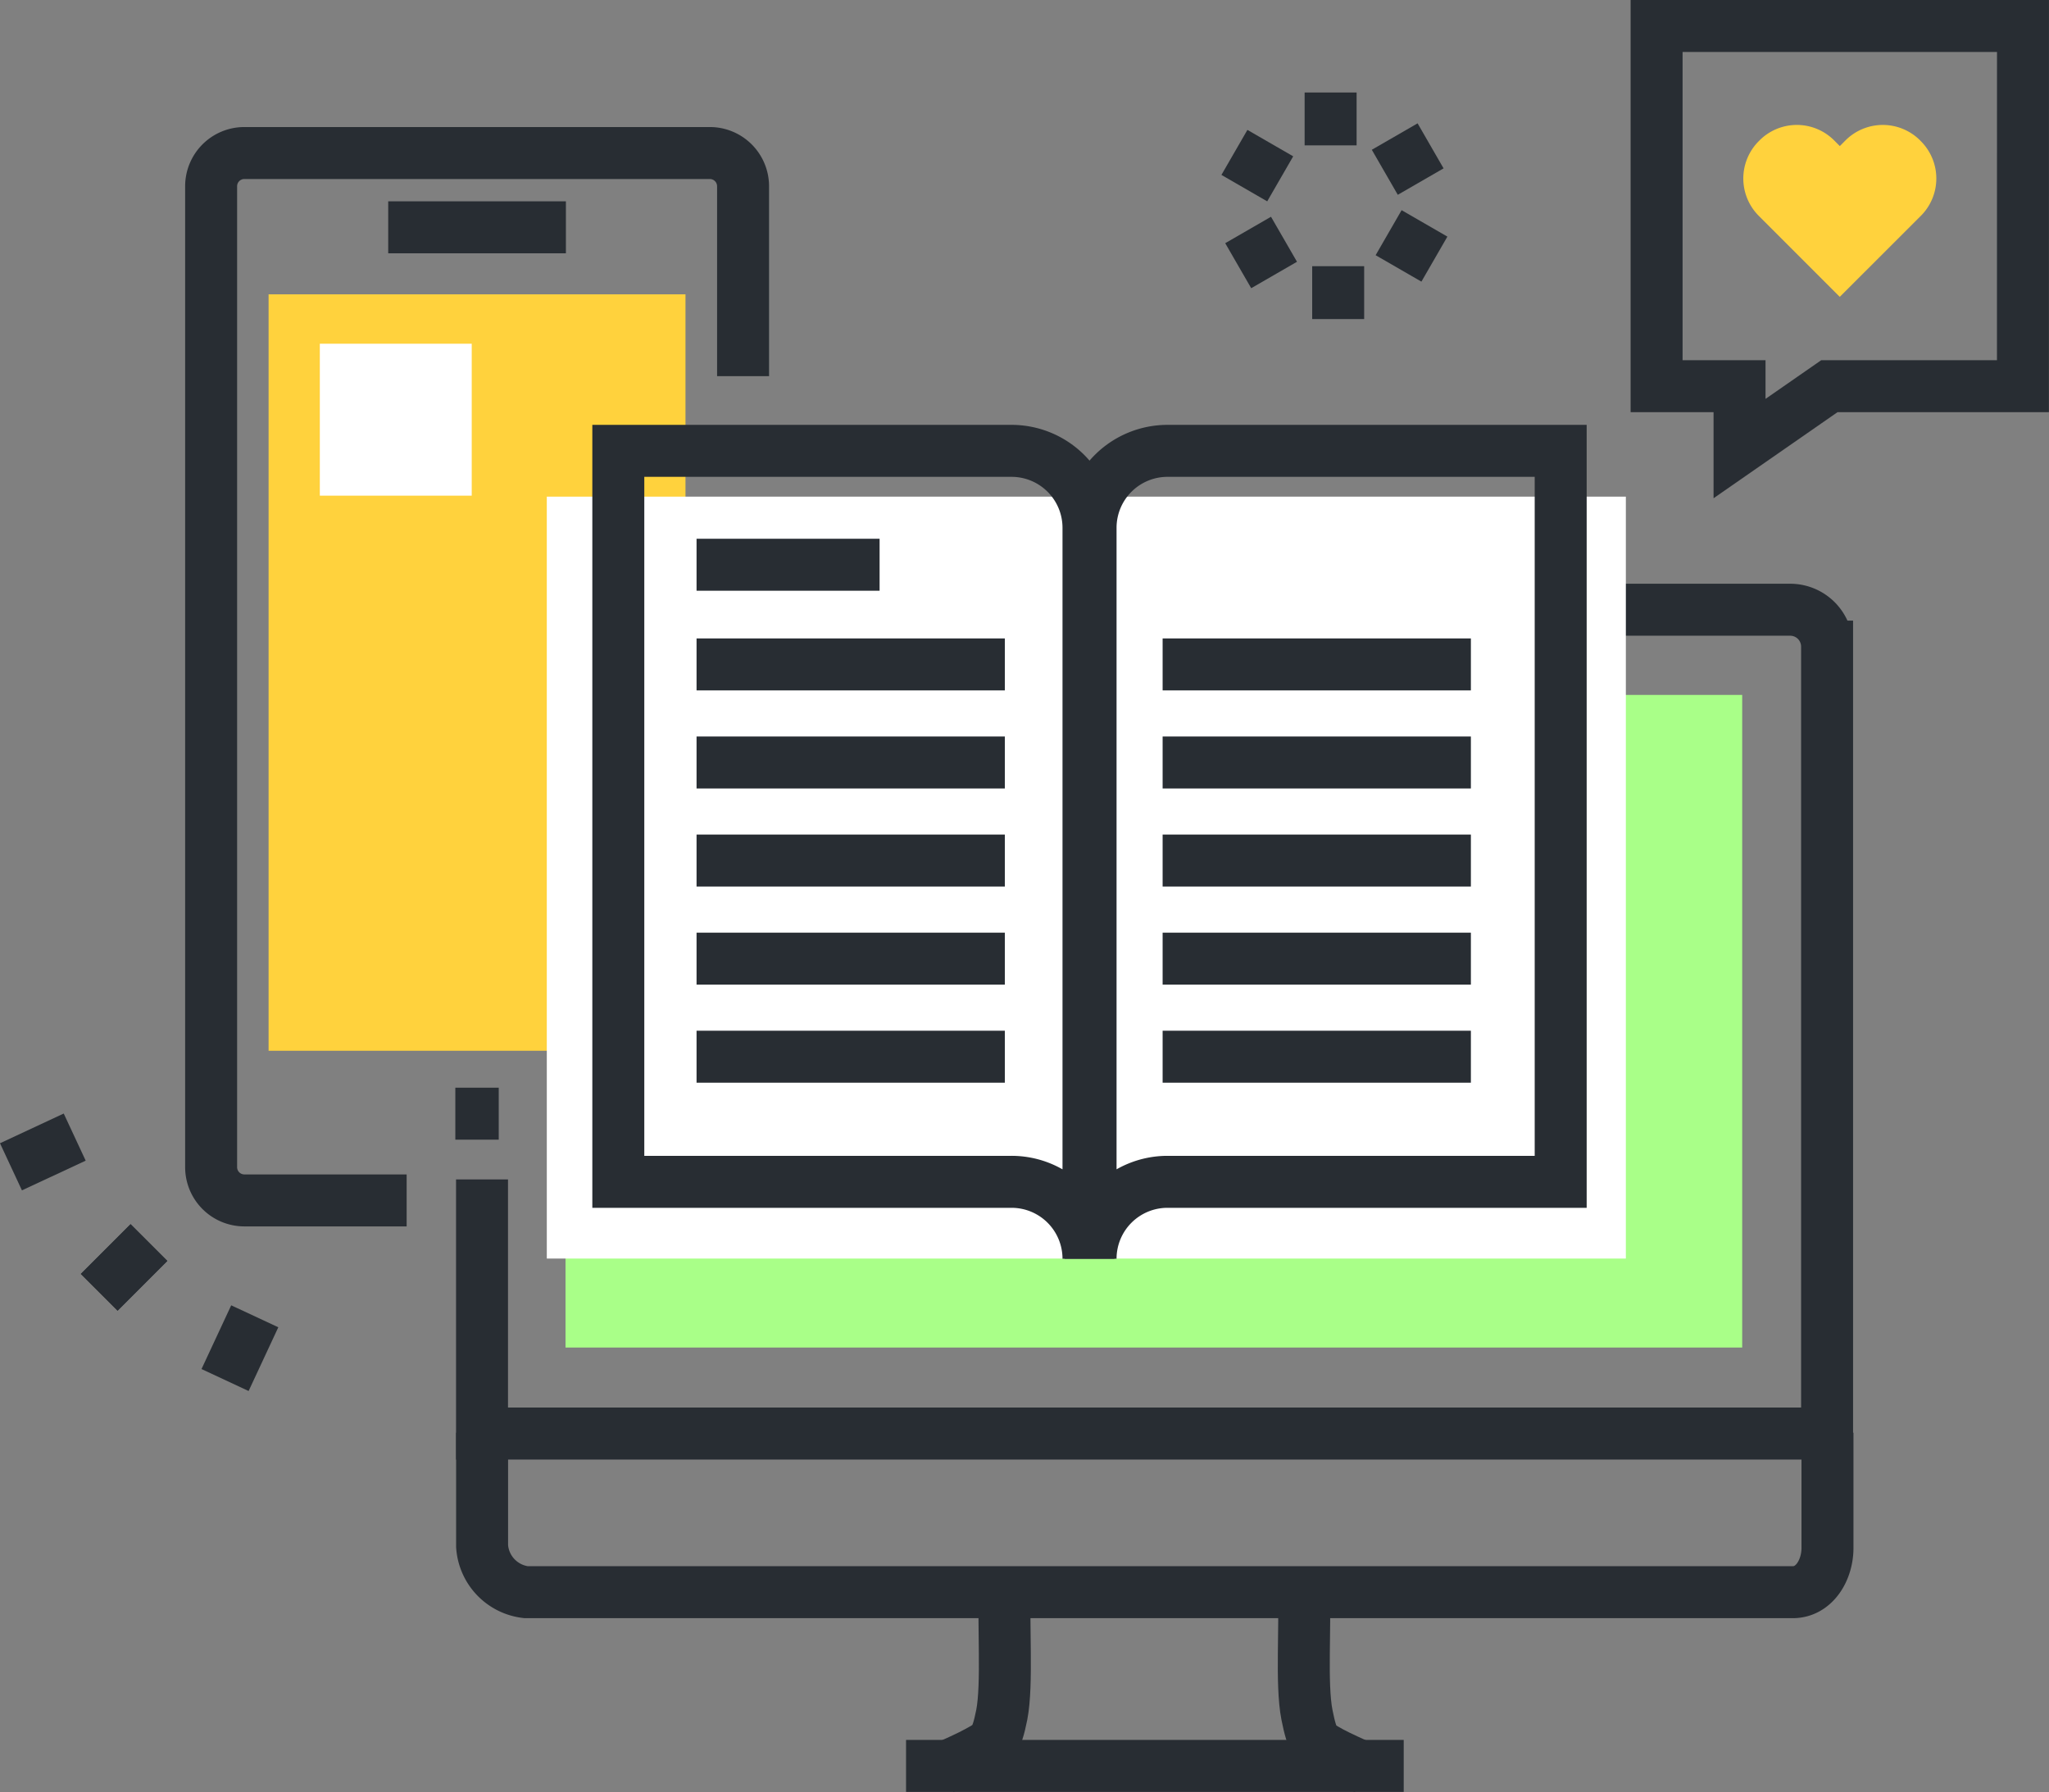 <svg xmlns="http://www.w3.org/2000/svg" width="78.853" height="68.957" viewBox="0 0 78.853 68.957">
    <rect x="0" y="0" width="78.853" height="68.957" fill="#808080" stroke="none"/>
    <g data-name="그룹 1995">
        <path data-name="패스 14492" d="M1711.306 725.234v9.777h51.763v-30.279a1.42 1.42 0 0 0-1.418-1.418h-34.877" transform="translate(-1692.756 -679.854)" style="fill:none;stroke:#282d33;stroke-width:2px"/>
        <path data-name="사각형 3387" transform="translate(21.763 26.738)" style="fill:#a9ff88" d="M0 0h45.283v25.11H0z"/>
        <path data-name="패스 14493" d="M1711.314 768.007v4.366a1.911 1.911 0 0 0 1.694 1.769h48.744c.837 0 1.337-.861 1.337-1.7v-4.438" transform="translate(-1692.761 -712.881)" style="fill:none;stroke:#282d33;stroke-width:2px"/>
        <path data-name="패스 14494" d="M1749.94 780.612c-.09 1.086.1 3.5-.13 4.68-.214 1.079-.363 1.116-.937 1.434-.323.178-.869.425-1.327.623" transform="translate(-1711.258 -719.316)" style="fill:none;stroke:#282d33;stroke-width:2px"/>
        <path data-name="패스 14495" d="M1778.271 787.417c-.461-.2-1.015-.451-1.342-.629-.572-.318-.685-.355-.9-1.434-.234-1.18-.042-3.535-.13-4.621" transform="translate(-1725.733 -719.378)" style="fill:none;stroke:#282d33;stroke-width:2px"/>
        <path data-name="선 80" transform="translate(34.868 67.945)" style="fill:none;stroke:#282d33;stroke-width:2px" d="M0 0h19.152"/>
        <path data-name="패스 14496" d="M1697.532 707.714h-6.246a1.279 1.279 0 0 1-1.278-1.28v-37.74a1.278 1.278 0 0 1 1.278-1.279h17.914a1.279 1.279 0 0 1 1.279 1.279V676" transform="translate(-1681.883 -661.527)" style="fill:none;stroke:#282d33;stroke-width:2px"/>
        <path data-name="사각형 3388" transform="translate(10.336 11.325)" style="fill:#ffd23d" d="M0 0h16.044v29.104H0z"/>
        <g data-name="그룹 1027">
            <path data-name="선 81" style="fill:none;stroke:#282d33;stroke-width:2px" d="M0 0h6.838" transform="translate(14.94 8.746)"/>
        </g>
        <path data-name="선 82" transform="translate(17.523 42.85)" style="fill:none;stroke:#282d33;stroke-width:2px" d="M0 0h1.67"/>
        <g data-name="그룹 1031">
            <g data-name="그룹 1030">
                <path data-name="사각형 3389" transform="translate(21.043 19.109)" style="fill:#fff" d="M0 0h41.526v29.315H0z"/>
                <g data-name="그룹 1028">
                    <path data-name="패스 14497" d="M1737.156 690.826h-15.133v28.125h15.133a2.96 2.96 0 0 1 2.961 2.96v-28.125a2.961 2.961 0 0 0-2.961-2.96z" transform="translate(-1698.228 -673.479)" style="fill:none;stroke:#282d33;stroke-width:2px"/>
                    <path data-name="패스 14498" d="M1762.113 690.826h15.132v28.125h-15.132a2.96 2.96 0 0 0-2.96 2.96v-28.125a2.961 2.961 0 0 1 2.96-2.96z" transform="translate(-1717.184 -673.479)" style="fill:none;stroke:#282d33;stroke-width:2px"/>
                </g>
                <g data-name="그룹 1029">
                    <path data-name="선 83" style="fill:none;stroke:#282d33;stroke-width:2px" d="M0 0h7.044" transform="translate(26.806 21.729)"/>
                    <path data-name="선 84" transform="translate(26.806 25.564)" style="fill:none;stroke:#282d33;stroke-width:2px" d="M0 0h11.864"/>
                    <path data-name="선 85" transform="translate(26.806 29.337)" style="fill:none;stroke:#282d33;stroke-width:2px" d="M0 0h11.864"/>
                    <path data-name="선 86" transform="translate(26.806 33.112)" style="fill:none;stroke:#282d33;stroke-width:2px" d="M0 0h11.864"/>
                    <path data-name="선 87" transform="translate(26.806 36.885)" style="fill:none;stroke:#282d33;stroke-width:2px" d="M0 0h11.864"/>
                    <path data-name="선 88" transform="translate(26.806 40.658)" style="fill:none;stroke:#282d33;stroke-width:2px" d="M0 0h11.864"/>
                    <path data-name="선 89" transform="translate(44.742 25.564)" style="fill:none;stroke:#282d33;stroke-width:2px" d="M0 0h11.863"/>
                    <path data-name="선 90" transform="translate(44.742 29.337)" style="fill:none;stroke:#282d33;stroke-width:2px" d="M0 0h11.863"/>
                    <path data-name="선 91" transform="translate(44.742 33.112)" style="fill:none;stroke:#282d33;stroke-width:2px" d="M0 0h11.863"/>
                    <path data-name="선 92" transform="translate(44.742 36.885)" style="fill:none;stroke:#282d33;stroke-width:2px" d="M0 0h11.863"/>
                    <path data-name="선 93" transform="translate(44.742 40.658)" style="fill:none;stroke:#282d33;stroke-width:2px" d="M0 0h11.863"/>
                </g>
            </g>
        </g>
        <path data-name="사각형 3390" transform="translate(12.308 13.225)" style="fill:#fff" d="M0 0h5.846v5.846H0z"/>
        <g data-name="그룹 1032">
            <path data-name="선 94" transform="translate(51.207 3.559)" style="fill:none;stroke:#282d33;stroke-width:2px" d="M0 0v2.034"/>
            <path data-name="선 95" transform="translate(47.505 5.864)" style="fill:none;stroke:#282d33;stroke-width:2px" d="m0 0 1.762 1.017"/>
            <path data-name="선 96" transform="translate(47.651 9.206)" style="fill:none;stroke:#282d33;stroke-width:2px" d="M0 1.017 1.762 0"/>
            <path data-name="선 97" transform="translate(51.498 10.242)" style="fill:none;stroke:#282d33;stroke-width:2px" d="M0 2.034V0"/>
            <path data-name="선 98" transform="translate(53.439 8.953)" style="fill:none;stroke:#282d33;stroke-width:2px" d="M1.762 1.017 0 0"/>
            <path data-name="선 99" transform="translate(53.292 5.612)" style="fill:none;stroke:#282d33;stroke-width:2px" d="M1.762 0 0 1.017"/>
        </g>
        <g data-name="그룹 1034">
            <g data-name="그룹 1033">
                <path data-name="선 100" transform="translate(3.818 47.809)" style="fill:none;stroke:#282d33;stroke-width:2px" d="M0 1.914 1.913 0"/>
                <path data-name="선 101" transform="translate(8.661 50.646)" style="fill:none;stroke:#282d33;stroke-width:2px" d="M0 2.452 1.143 0"/>
                <path data-name="선 102" style="fill:none;stroke:#282d33;stroke-width:2px" d="M0 1.143 2.453 0" transform="translate(.422 43.751)"/>
                <path data-name="선 103" transform="translate(3.818 47.809)" style="fill:none;stroke:#282d33;stroke-width:2px" d="M0 1.914 1.914 0"/>
            </g>
        </g>
        <g data-name="그룹 1036">
            <path data-name="패스 14499" d="M1817.756 657.429h-14.1v13.859h3.192v2.4l3.457-2.4h7.449z" transform="translate(-1739.904 -656.429)" style="fill:none;stroke:#282d33;stroke-width:2px"/>
            <g data-name="그룹 1035">
                <path data-name="패스 14500" d="m1817.086 668.921.218-.218a2.031 2.031 0 0 0 0-2.872l-.029-.03a2.031 2.031 0 0 0-2.872 0l-.218.219-.218-.219a2.03 2.03 0 0 0-2.872 0l-.03.03a2.033 2.033 0 0 0 0 2.872l.218.218 2.9 2.9z" transform="translate(-1743.382 -660.399)" style="fill:#ffd23d"/>
            </g>
        </g>
    </g>
</svg>
